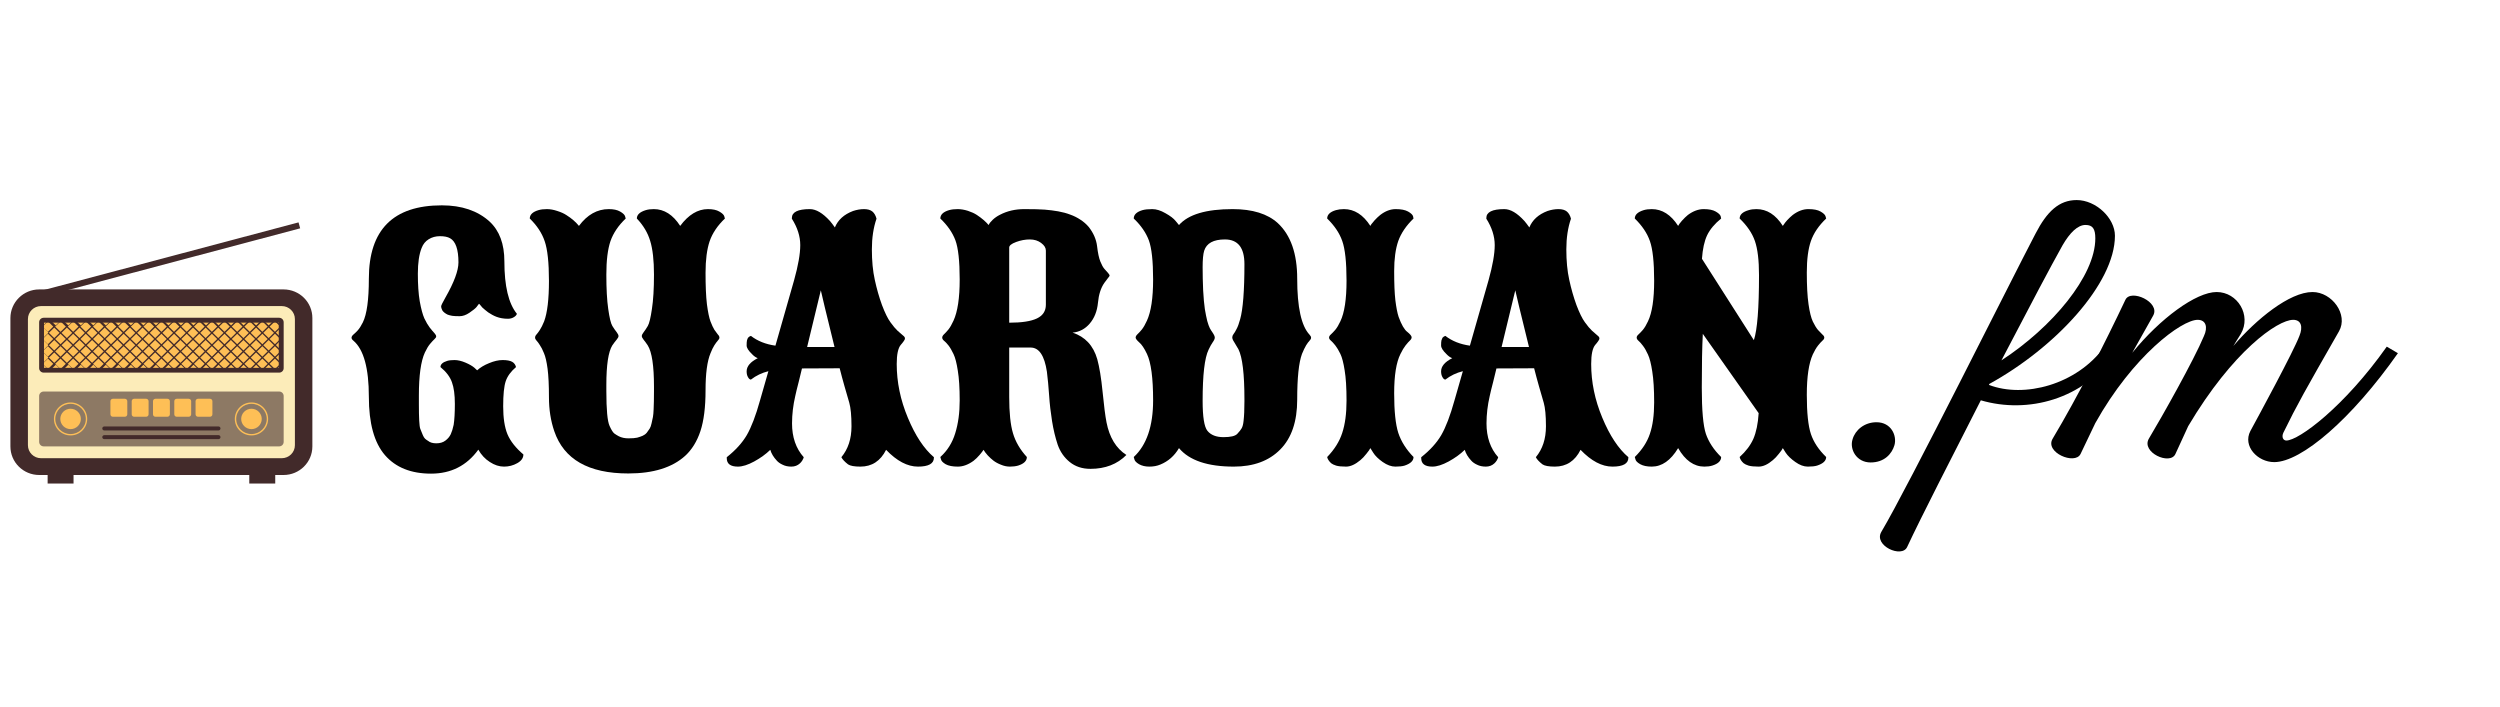 <svg xmlns="http://www.w3.org/2000/svg" xmlns:xlink="http://www.w3.org/1999/xlink" width="304" zoomAndPan="magnify" viewBox="0 0 228 64.5" height="86" preserveAspectRatio="xMidYMid meet" version="1.0"><defs><g/><clipPath id="f6ff470424"><path d="M 2 20.285 L 28 20.285 L 28 28 L 2 28 Z M 2 20.285 " clip-rule="nonzero"/></clipPath><clipPath id="e9fc4238ca"><path d="M 4 43 L 26 43 L 26 44.102 L 4 44.102 Z M 4 43 " clip-rule="nonzero"/></clipPath><clipPath id="b12314f2d3"><path d="M 0.949 26 L 28.488 26 L 28.488 44 L 0.949 44 Z M 0.949 26 " clip-rule="nonzero"/></clipPath></defs><g clip-path="url(#f6ff470424)"><path fill="#422a2a" d="M 2.738 26.785 L 27.227 20.281 L 27.375 20.824 L 2.887 27.328 Z M 2.738 26.785 " fill-opacity="1" fill-rule="nonzero"/></g><g clip-path="url(#e9fc4238ca)"><path fill="#422a2a" d="M 4.344 43.031 L 4.344 44.098 L 6.707 44.098 L 6.707 43.031 Z M 22.734 43.031 L 22.734 44.098 L 25.102 44.098 L 25.102 43.031 Z M 22.734 43.031 " fill-opacity="1" fill-rule="nonzero"/></g><g clip-path="url(#b12314f2d3)"><path fill="#422a2a" d="M 3.578 26.395 L 25.859 26.395 C 27.312 26.395 28.488 27.559 28.488 29 L 28.488 40.715 C 28.488 42.156 27.312 43.32 25.859 43.32 L 3.578 43.32 C 2.125 43.32 0.949 42.156 0.949 40.715 L 0.949 29.008 C 0.949 27.566 2.133 26.395 3.578 26.395 Z M 3.578 26.395 " fill-opacity="1" fill-rule="nonzero"/></g><path fill="#fcecb9" d="M 3.742 27.914 L 25.699 27.914 C 26.359 27.914 26.895 28.445 26.895 29.098 L 26.895 40.605 C 26.895 41.258 26.359 41.789 25.699 41.789 L 3.742 41.789 C 3.082 41.789 2.547 41.258 2.547 40.605 L 2.547 29.098 C 2.547 28.445 3.082 27.914 3.742 27.914 Z M 3.742 27.914 " fill-opacity="1" fill-rule="nonzero"/><path fill="#422a2a" d="M 3.988 28.98 L 25.457 28.98 C 25.688 28.98 25.871 29.164 25.871 29.391 L 25.871 33.574 C 25.871 33.801 25.688 33.984 25.457 33.984 L 3.988 33.984 C 3.754 33.984 3.57 33.801 3.57 33.574 L 3.57 29.391 C 3.57 29.164 3.754 28.98 3.988 28.98 Z M 3.988 28.98 " fill-opacity="1" fill-rule="nonzero"/><path fill="#febf56" d="M 4.012 29.426 L 4.012 33.547 L 25.422 33.547 L 25.422 29.426 Z M 4.012 29.426 " fill-opacity="1" fill-rule="nonzero"/><path fill="#8d7964" d="M 3.988 35.707 L 25.457 35.707 C 25.688 35.707 25.871 35.887 25.871 36.117 L 25.871 40.297 C 25.871 40.527 25.688 40.711 25.457 40.711 L 3.988 40.711 C 3.754 40.711 3.57 40.527 3.57 40.297 L 3.57 36.117 C 3.57 35.887 3.754 35.707 3.988 35.707 Z M 3.988 35.707 " fill-opacity="1" fill-rule="nonzero"/><path fill="#febf56" d="M 6.438 39.711 C 5.598 39.711 4.918 39.039 4.918 38.207 C 4.918 37.375 5.598 36.703 6.438 36.703 C 7.273 36.703 7.953 37.375 7.953 38.207 C 7.953 39.039 7.27 39.711 6.438 39.711 Z M 6.438 36.828 C 5.672 36.828 5.043 37.449 5.043 38.207 C 5.043 38.965 5.672 39.586 6.438 39.586 C 7.203 39.586 7.828 38.965 7.828 38.207 C 7.828 37.449 7.203 36.828 6.438 36.828 Z M 6.438 36.828 " fill-opacity="1" fill-rule="nonzero"/><path fill="#febf56" d="M 6.438 37.277 C 6.949 37.277 7.375 37.695 7.375 38.207 C 7.375 38.719 6.949 39.137 6.438 39.137 C 5.922 39.137 5.5 38.719 5.5 38.207 C 5.5 37.695 5.914 37.277 6.438 37.277 Z M 6.438 37.277 " fill-opacity="1" fill-rule="nonzero"/><path fill="#febf56" d="M 22.934 39.711 C 22.094 39.711 21.414 39.039 21.414 38.207 C 21.414 37.375 22.094 36.703 22.934 36.703 C 23.773 36.703 24.453 37.375 24.453 38.207 C 24.453 39.039 23.773 39.711 22.934 39.711 Z M 22.934 36.828 C 22.168 36.828 21.543 37.449 21.543 38.207 C 21.543 38.965 22.168 39.586 22.934 39.586 C 23.699 39.586 24.328 38.965 24.328 38.207 C 24.328 37.449 23.707 36.828 22.934 36.828 Z M 22.934 36.828 " fill-opacity="1" fill-rule="nonzero"/><path fill="#febf56" d="M 22.934 37.277 C 23.449 37.277 23.871 37.695 23.871 38.207 C 23.871 38.719 23.449 39.137 22.934 39.137 C 22.418 39.137 21.996 38.719 21.996 38.207 C 21.996 37.695 22.418 37.277 22.934 37.277 Z M 22.934 37.277 " fill-opacity="1" fill-rule="nonzero"/><path fill="#febf56" d="M 10.297 36.367 L 11.383 36.367 C 11.512 36.367 11.609 36.465 11.609 36.59 L 11.609 37.785 C 11.609 37.91 11.512 38.008 11.383 38.008 L 10.297 38.008 C 10.168 38.008 10.07 37.91 10.07 37.785 L 10.07 36.59 C 10.07 36.465 10.168 36.367 10.297 36.367 Z M 10.297 36.367 " fill-opacity="1" fill-rule="nonzero"/><path fill="#febf56" d="M 12.234 36.367 L 13.324 36.367 C 13.449 36.367 13.551 36.465 13.551 36.59 L 13.551 37.785 C 13.551 37.91 13.449 38.008 13.324 38.008 L 12.234 38.008 C 12.109 38.008 12.012 37.91 12.012 37.785 L 12.012 36.59 C 12.012 36.465 12.109 36.367 12.234 36.367 Z M 12.234 36.367 " fill-opacity="1" fill-rule="nonzero"/><path fill="#febf56" d="M 14.176 36.367 L 15.266 36.367 C 15.391 36.367 15.492 36.465 15.492 36.59 L 15.492 37.785 C 15.492 37.91 15.391 38.008 15.266 38.008 L 14.176 38.008 C 14.051 38.008 13.953 37.91 13.953 37.785 L 13.953 36.59 C 13.953 36.465 14.051 36.367 14.176 36.367 Z M 14.176 36.367 " fill-opacity="1" fill-rule="nonzero"/><path fill="#febf56" d="M 16.117 36.367 L 17.207 36.367 C 17.332 36.367 17.434 36.465 17.434 36.59 L 17.434 37.785 C 17.434 37.91 17.332 38.008 17.207 38.008 L 16.117 38.008 C 15.992 38.008 15.895 37.91 15.895 37.785 L 15.895 36.59 C 15.895 36.465 15.992 36.367 16.117 36.367 Z M 16.117 36.367 " fill-opacity="1" fill-rule="nonzero"/><path fill="#febf56" d="M 18.059 36.367 L 19.148 36.367 C 19.273 36.367 19.371 36.465 19.371 36.59 L 19.371 37.785 C 19.371 37.91 19.273 38.008 19.148 38.008 L 18.059 38.008 C 17.934 38.008 17.836 37.91 17.836 37.785 L 17.836 36.59 C 17.836 36.465 17.934 36.367 18.059 36.367 Z M 18.059 36.367 " fill-opacity="1" fill-rule="nonzero"/><path fill="#422a2a" d="M 9.512 38.891 L 19.922 38.891 C 20.031 38.891 20.109 38.977 20.109 39.074 C 20.109 39.18 20.023 39.258 19.922 39.258 L 9.512 39.258 C 9.406 39.258 9.328 39.172 9.328 39.074 C 9.328 38.977 9.414 38.891 9.512 38.891 Z M 9.512 38.891 " fill-opacity="1" fill-rule="nonzero"/><path fill="#422a2a" d="M 9.512 39.684 L 19.922 39.684 C 20.031 39.684 20.109 39.77 20.109 39.867 C 20.109 39.973 20.023 40.051 19.922 40.051 L 9.512 40.051 C 9.406 40.051 9.328 39.965 9.328 39.867 C 9.328 39.77 9.414 39.684 9.512 39.684 Z M 9.512 39.684 " fill-opacity="1" fill-rule="nonzero"/><path fill="#422a2a" d="M 25.074 33.809 C 25.059 33.809 25.039 33.801 25.027 33.789 L 24.5 33.266 L 23.973 33.789 C 23.945 33.816 23.906 33.816 23.887 33.789 L 23.355 33.266 L 22.828 33.789 C 22.801 33.816 22.762 33.816 22.742 33.789 L 22.215 33.266 L 21.688 33.789 C 21.66 33.816 21.621 33.816 21.602 33.789 L 21.074 33.266 L 20.543 33.789 C 20.52 33.816 20.477 33.816 20.457 33.789 L 19.93 33.266 L 19.402 33.789 C 19.375 33.816 19.336 33.816 19.316 33.789 L 18.789 33.266 L 18.262 33.789 C 18.234 33.816 18.195 33.816 18.176 33.789 L 17.645 33.266 L 17.117 33.789 C 17.09 33.816 17.051 33.816 17.031 33.789 L 16.504 33.266 L 15.977 33.789 C 15.949 33.816 15.91 33.816 15.891 33.789 L 15.363 33.266 L 14.832 33.789 C 14.809 33.816 14.77 33.816 14.746 33.789 L 14.219 33.266 L 13.691 33.789 C 13.664 33.816 13.625 33.816 13.605 33.789 L 13.078 33.266 L 12.551 33.789 C 12.523 33.816 12.484 33.816 12.465 33.789 L 11.934 33.266 L 11.406 33.789 C 11.383 33.816 11.34 33.816 11.32 33.789 L 10.793 33.266 L 10.266 33.789 C 10.238 33.816 10.199 33.816 10.18 33.789 L 9.652 33.266 L 9.125 33.789 C 9.098 33.816 9.059 33.816 9.039 33.789 L 8.508 33.266 L 7.98 33.789 C 7.953 33.816 7.914 33.816 7.895 33.789 L 7.367 33.266 L 6.84 33.789 C 6.812 33.816 6.773 33.816 6.754 33.789 L 6.227 33.266 L 5.695 33.789 C 5.672 33.816 5.629 33.816 5.609 33.789 L 5.082 33.266 L 4.555 33.789 C 4.527 33.816 4.488 33.816 4.469 33.789 L 3.895 33.227 C 3.883 33.211 3.875 33.199 3.875 33.18 C 3.875 33.16 3.883 33.148 3.895 33.133 L 4.422 32.609 L 3.895 32.086 C 3.883 32.074 3.875 32.062 3.875 32.043 C 3.875 32.023 3.883 32.008 3.895 31.996 L 4.422 31.473 L 3.895 30.949 C 3.883 30.938 3.875 30.922 3.875 30.902 C 3.875 30.883 3.883 30.871 3.895 30.859 L 4.422 30.336 L 3.895 29.812 C 3.883 29.797 3.875 29.785 3.875 29.766 C 3.875 29.746 3.883 29.73 3.895 29.719 L 4.469 29.156 C 4.496 29.129 4.535 29.129 4.555 29.156 L 5.082 29.68 L 5.609 29.156 C 5.637 29.129 5.676 29.129 5.695 29.156 L 6.227 29.68 L 6.754 29.156 C 6.781 29.129 6.82 29.129 6.84 29.156 L 7.367 29.68 L 7.895 29.156 C 7.922 29.129 7.961 29.129 7.98 29.156 L 8.508 29.68 L 9.039 29.156 C 9.062 29.129 9.102 29.129 9.125 29.156 L 9.652 29.68 L 10.18 29.156 C 10.207 29.129 10.246 29.129 10.266 29.156 L 10.793 29.68 L 11.32 29.156 C 11.348 29.129 11.387 29.129 11.406 29.156 L 11.934 29.68 L 12.465 29.156 C 12.488 29.129 12.531 29.129 12.551 29.156 L 13.078 29.68 L 13.605 29.156 C 13.633 29.129 13.672 29.129 13.691 29.156 L 14.219 29.68 L 14.746 29.156 C 14.773 29.129 14.812 29.129 14.832 29.156 L 15.363 29.68 L 15.891 29.156 C 15.918 29.129 15.957 29.129 15.977 29.156 L 16.504 29.68 L 17.031 29.156 C 17.059 29.129 17.098 29.129 17.117 29.156 L 17.645 29.68 L 18.176 29.156 C 18.199 29.129 18.242 29.129 18.262 29.156 L 18.789 29.68 L 19.316 29.156 C 19.344 29.129 19.383 29.129 19.402 29.156 L 19.93 29.68 L 20.457 29.156 C 20.484 29.129 20.523 29.129 20.543 29.156 L 21.074 29.68 L 21.602 29.156 C 21.629 29.129 21.668 29.129 21.688 29.156 L 22.215 29.68 L 22.742 29.156 C 22.77 29.129 22.809 29.129 22.828 29.156 L 23.355 29.68 L 23.887 29.156 C 23.91 29.129 23.949 29.129 23.973 29.156 L 24.5 29.68 L 25.027 29.156 C 25.055 29.129 25.094 29.129 25.113 29.156 L 25.688 29.719 C 25.699 29.73 25.707 29.746 25.707 29.766 C 25.707 29.785 25.699 29.797 25.688 29.812 L 25.16 30.336 L 25.688 30.859 C 25.699 30.871 25.707 30.883 25.707 30.902 C 25.707 30.922 25.699 30.938 25.688 30.949 L 25.16 31.473 L 25.688 31.996 C 25.699 32.008 25.707 32.023 25.707 32.043 C 25.707 32.062 25.699 32.074 25.688 32.086 L 25.16 32.609 L 25.688 33.133 C 25.699 33.148 25.707 33.16 25.707 33.18 C 25.707 33.199 25.699 33.211 25.688 33.227 L 25.113 33.789 C 25.105 33.801 25.086 33.809 25.074 33.809 Z M 24.586 33.18 L 25.074 33.656 L 25.562 33.18 L 25.074 32.703 Z M 23.438 33.18 L 23.926 33.656 L 24.414 33.18 L 23.926 32.703 Z M 13.086 33.18 L 13.574 33.656 L 14.062 33.18 L 13.574 32.703 Z M 9.633 33.18 L 10.121 33.656 L 10.609 33.18 L 10.121 32.703 Z M 5.031 33.18 L 5.52 33.656 L 6.008 33.18 L 5.52 32.703 Z M 22.289 33.18 L 22.777 33.656 L 23.266 33.18 L 22.777 32.703 Z M 21.137 33.18 L 21.629 33.656 L 22.117 33.18 L 21.629 32.703 Z M 18.836 33.18 L 19.324 33.656 L 19.812 33.18 L 19.324 32.703 Z M 17.688 33.18 L 18.176 33.656 L 18.664 33.18 L 18.176 32.703 Z M 16.535 33.18 L 17.027 33.656 L 17.516 33.18 L 17.027 32.703 Z M 11.934 33.18 L 12.426 33.656 L 12.914 33.18 L 12.426 32.703 Z M 10.785 33.18 L 11.273 33.656 L 11.766 33.18 L 11.273 32.703 Z M 7.336 33.18 L 7.824 33.656 L 8.312 33.18 L 7.824 32.703 Z M 6.184 33.18 L 6.672 33.656 L 7.164 33.18 L 6.672 32.703 Z M 19.984 33.18 L 20.473 33.656 L 20.961 33.18 L 20.473 32.703 Z M 14.234 33.18 L 14.723 33.656 L 15.211 33.18 L 14.723 32.703 Z M 8.484 33.18 L 8.973 33.656 L 9.461 33.18 L 8.973 32.703 Z M 15.387 33.18 L 15.875 33.656 L 16.367 33.18 L 15.875 32.703 Z M 3.883 33.18 L 4.371 33.656 L 4.859 33.18 L 4.371 32.703 Z M 21.715 32.617 L 22.203 33.094 L 22.691 32.617 L 22.203 32.141 Z M 17.113 32.617 L 17.602 33.094 L 18.09 32.617 L 17.602 32.141 Z M 13.66 32.617 L 14.148 33.094 L 14.637 32.617 L 14.148 32.141 Z M 9.059 32.617 L 9.547 33.094 L 10.035 32.617 L 9.547 32.141 Z M 12.512 32.617 L 13 33.094 L 13.488 32.617 L 13 32.141 Z M 18.262 32.617 L 18.75 33.094 L 19.238 32.617 L 18.75 32.141 Z M 15.961 32.617 L 16.453 33.094 L 16.941 32.617 L 16.453 32.141 Z M 24.012 32.617 L 24.5 33.094 L 24.988 32.617 L 24.5 32.141 Z M 19.41 32.617 L 19.898 33.094 L 20.387 32.617 L 19.898 32.141 Z M 14.809 32.617 L 15.297 33.094 L 15.785 32.617 L 15.297 32.141 Z M 4.457 32.617 L 4.945 33.094 L 5.434 32.617 L 4.945 32.141 Z M 22.863 32.617 L 23.352 33.094 L 23.84 32.617 L 23.352 32.141 Z M 11.359 32.617 L 11.852 33.094 L 12.34 32.617 L 11.852 32.141 Z M 6.758 32.617 L 7.25 33.094 L 7.738 32.617 L 7.25 32.141 Z M 5.609 32.617 L 6.098 33.094 L 6.59 32.617 L 6.098 32.141 Z M 7.91 32.617 L 8.398 33.094 L 8.887 32.617 L 8.398 32.141 Z M 20.562 32.617 L 21.055 33.094 L 21.543 32.617 L 21.055 32.141 Z M 10.207 32.617 L 10.695 33.094 L 11.184 32.617 L 10.695 32.141 Z M 18.836 32.047 L 19.324 32.527 L 19.812 32.047 L 19.324 31.57 Z M 17.688 32.047 L 18.176 32.527 L 18.664 32.047 L 18.176 31.57 Z M 15.383 32.047 L 15.871 32.527 L 16.359 32.047 L 15.871 31.57 Z M 7.336 32.047 L 7.824 32.527 L 8.312 32.047 L 7.824 31.57 Z M 5.031 32.047 L 5.52 32.527 L 6.008 32.047 L 5.52 31.57 Z M 3.883 32.047 L 4.371 32.527 L 4.859 32.047 L 4.371 31.57 Z M 22.289 32.047 L 22.777 32.527 L 23.266 32.047 L 22.777 31.57 Z M 21.137 32.047 L 21.629 32.527 L 22.117 32.047 L 21.629 31.57 Z M 16.535 32.047 L 17.027 32.527 L 17.516 32.047 L 17.027 31.57 Z M 13.086 32.047 L 13.574 32.527 L 14.062 32.047 L 13.574 31.57 Z M 10.785 32.047 L 11.273 32.527 L 11.766 32.047 L 11.273 31.57 Z M 9.633 32.047 L 10.121 32.527 L 10.609 32.047 L 10.121 31.57 Z M 6.184 32.047 L 6.672 32.527 L 7.164 32.047 L 6.672 31.57 Z M 24.586 32.047 L 25.074 32.527 L 25.562 32.047 L 25.074 31.57 Z M 19.984 32.047 L 20.473 32.527 L 20.961 32.047 L 20.473 31.57 Z M 14.234 32.047 L 14.723 32.527 L 15.211 32.047 L 14.723 31.57 Z M 8.484 32.047 L 8.973 32.527 L 9.461 32.047 L 8.973 31.57 Z M 11.934 32.047 L 12.426 32.527 L 12.914 32.047 L 12.426 31.57 Z M 23.438 32.047 L 23.926 32.527 L 24.414 32.047 L 23.926 31.57 Z M 22.863 31.484 L 23.352 31.965 L 23.84 31.484 L 23.352 31.008 Z M 18.262 31.484 L 18.75 31.965 L 19.238 31.484 L 18.75 31.008 Z M 15.961 31.484 L 16.453 31.965 L 16.941 31.484 L 16.453 31.008 Z M 6.758 31.484 L 7.25 31.965 L 7.738 31.484 L 7.25 31.008 Z M 4.457 31.484 L 4.945 31.965 L 5.434 31.484 L 4.945 31.008 Z M 24.012 31.484 L 24.5 31.965 L 24.988 31.484 L 24.5 31.008 Z M 20.562 31.484 L 21.055 31.965 L 21.543 31.484 L 21.055 31.008 Z M 19.41 31.484 L 19.898 31.965 L 20.387 31.484 L 19.898 31.008 Z M 13.66 31.484 L 14.148 31.965 L 14.637 31.484 L 14.148 31.008 Z M 12.512 31.484 L 13 31.965 L 13.488 31.484 L 13 31.008 Z M 10.207 31.484 L 10.695 31.965 L 11.184 31.484 L 10.695 31.008 Z M 9.059 31.484 L 9.547 31.965 L 10.035 31.484 L 9.547 31.008 Z M 21.715 31.484 L 22.203 31.965 L 22.691 31.484 L 22.203 31.008 Z M 11.359 31.484 L 11.852 31.965 L 12.34 31.484 L 11.852 31.008 Z M 14.809 31.484 L 15.297 31.965 L 15.785 31.484 L 15.297 31.008 Z M 7.91 31.484 L 8.398 31.965 L 8.887 31.484 L 8.398 31.008 Z M 17.113 31.484 L 17.602 31.965 L 18.09 31.484 L 17.602 31.008 Z M 5.609 31.484 L 6.098 31.965 L 6.59 31.484 L 6.098 31.008 Z M 23.438 30.918 L 23.926 31.395 L 24.414 30.918 L 23.926 30.438 Z M 15.383 30.918 L 15.871 31.395 L 16.359 30.918 L 15.871 30.438 Z M 5.031 30.918 L 5.52 31.395 L 6.008 30.918 L 5.52 30.438 Z M 3.883 30.918 L 4.371 31.395 L 4.859 30.918 L 4.371 30.438 Z M 22.289 30.918 L 22.777 31.395 L 23.266 30.918 L 22.777 30.438 Z M 21.137 30.918 L 21.629 31.395 L 22.117 30.918 L 21.629 30.438 Z M 18.836 30.918 L 19.324 31.395 L 19.812 30.918 L 19.324 30.438 Z M 17.688 30.918 L 18.176 31.395 L 18.664 30.918 L 18.176 30.438 Z M 16.535 30.918 L 17.027 31.395 L 17.516 30.918 L 17.027 30.438 Z M 11.934 30.918 L 12.426 31.395 L 12.914 30.918 L 12.426 30.438 Z M 10.785 30.918 L 11.273 31.395 L 11.766 30.918 L 11.273 30.438 Z M 9.633 30.918 L 10.121 31.395 L 10.609 30.918 L 10.121 30.438 Z M 7.336 30.918 L 7.824 31.395 L 8.312 30.918 L 7.824 30.438 Z M 6.184 30.918 L 6.672 31.395 L 7.164 30.918 L 6.672 30.438 Z M 19.984 30.918 L 20.473 31.395 L 20.961 30.918 L 20.473 30.438 Z M 14.234 30.918 L 14.723 31.395 L 15.211 30.918 L 14.723 30.438 Z M 8.484 30.918 L 8.973 31.395 L 9.461 30.918 L 8.973 30.438 Z M 24.586 30.918 L 25.074 31.395 L 25.562 30.918 L 25.074 30.438 Z M 13.086 30.918 L 13.574 31.395 L 14.062 30.918 L 13.574 30.438 Z M 24.012 30.355 L 24.5 30.832 L 24.988 30.355 L 24.5 29.875 Z M 22.863 30.355 L 23.352 30.832 L 23.84 30.355 L 23.352 29.875 Z M 15.961 30.355 L 16.453 30.832 L 16.941 30.355 L 16.453 29.875 Z M 12.512 30.355 L 13 30.832 L 13.488 30.355 L 13 29.875 Z M 5.609 30.355 L 6.098 30.832 L 6.59 30.355 L 6.098 29.875 Z M 4.457 30.355 L 4.945 30.832 L 5.434 30.355 L 4.945 29.875 Z M 20.562 30.355 L 21.055 30.832 L 21.543 30.355 L 21.055 29.875 Z M 19.41 30.355 L 19.898 30.832 L 20.387 30.355 L 19.898 29.875 Z M 13.66 30.355 L 14.148 30.832 L 14.637 30.355 L 14.148 29.875 Z M 10.207 30.355 L 10.695 30.832 L 11.184 30.355 L 10.695 29.875 Z M 9.059 30.355 L 9.547 30.832 L 10.035 30.355 L 9.547 29.875 Z M 21.715 30.355 L 22.203 30.832 L 22.691 30.355 L 22.203 29.875 Z M 17.113 30.355 L 17.602 30.832 L 18.09 30.355 L 17.602 29.875 Z M 11.359 30.355 L 11.852 30.832 L 12.34 30.355 L 11.852 29.875 Z M 6.758 30.355 L 7.25 30.832 L 7.738 30.355 L 7.25 29.875 Z M 14.809 30.355 L 15.297 30.832 L 15.785 30.355 L 15.297 29.875 Z M 18.262 30.355 L 18.75 30.832 L 19.238 30.355 L 18.75 29.875 Z M 7.91 30.355 L 8.398 30.832 L 8.887 30.355 L 8.398 29.875 Z M 24.586 29.785 L 25.074 30.262 L 25.562 29.785 L 25.074 29.309 Z M 23.438 29.785 L 23.926 30.262 L 24.414 29.785 L 23.926 29.309 Z M 15.383 29.785 L 15.871 30.262 L 16.359 29.785 L 15.871 29.309 Z M 13.086 29.785 L 13.574 30.262 L 14.062 29.785 L 13.574 29.309 Z M 5.031 29.785 L 5.52 30.262 L 6.008 29.785 L 5.52 29.309 Z M 22.289 29.785 L 22.777 30.262 L 23.266 29.785 L 22.777 29.309 Z M 21.137 29.785 L 21.629 30.262 L 22.117 29.785 L 21.629 29.309 Z M 18.836 29.785 L 19.324 30.262 L 19.812 29.785 L 19.324 29.309 Z M 17.688 29.785 L 18.176 30.262 L 18.664 29.785 L 18.176 29.309 Z M 16.535 29.785 L 17.027 30.262 L 17.516 29.785 L 17.027 29.309 Z M 11.934 29.785 L 12.426 30.262 L 12.914 29.785 L 12.426 29.309 Z M 10.785 29.785 L 11.273 30.262 L 11.766 29.785 L 11.273 29.309 Z M 9.633 29.785 L 10.121 30.262 L 10.609 29.785 L 10.121 29.309 Z M 7.336 29.785 L 7.824 30.262 L 8.312 29.785 L 7.824 29.309 Z M 6.184 29.785 L 6.672 30.262 L 7.164 29.785 L 6.672 29.309 Z M 19.984 29.785 L 20.473 30.262 L 20.961 29.785 L 20.473 29.309 Z M 8.484 29.785 L 8.973 30.262 L 9.461 29.785 L 8.973 29.309 Z M 3.883 29.785 L 4.371 30.262 L 4.859 29.785 L 4.371 29.309 Z M 14.234 29.785 L 14.723 30.262 L 15.211 29.785 L 14.723 29.309 Z M 14.234 29.785 " fill-opacity="1" fill-rule="nonzero"/><g fill="#000000" fill-opacity="1"><g transform="translate(31.499, 41.821)"><g><path d="M 2.141 -16.406 C 2.141 -20.863 4.359 -23.094 8.797 -23.094 C 10.609 -23.094 12.055 -22.602 13.141 -21.625 C 14.047 -20.789 14.5 -19.578 14.5 -17.984 C 14.5 -15.734 14.879 -14.141 15.641 -13.203 C 15.609 -13.086 15.516 -12.984 15.359 -12.891 C 15.203 -12.797 15.023 -12.75 14.828 -12.75 C 14.629 -12.75 14.441 -12.766 14.266 -12.797 C 14.098 -12.828 13.941 -12.867 13.797 -12.922 C 13.66 -12.973 13.523 -13.035 13.391 -13.109 C 13.266 -13.18 13.145 -13.254 13.031 -13.328 C 12.926 -13.41 12.828 -13.488 12.734 -13.562 C 12.641 -13.645 12.555 -13.719 12.484 -13.781 C 12.422 -13.852 12.367 -13.914 12.328 -13.969 C 12.285 -14.031 12.25 -14.07 12.219 -14.094 C 12.195 -14.125 12.172 -14.113 12.141 -14.062 C 12.117 -14.02 12.055 -13.938 11.953 -13.812 C 11.848 -13.688 11.633 -13.516 11.312 -13.297 C 11 -13.086 10.703 -12.984 10.422 -12.984 C 10.148 -12.984 9.926 -12.992 9.75 -13.016 C 9.582 -13.047 9.441 -13.082 9.328 -13.125 C 9.223 -13.176 9.129 -13.234 9.047 -13.297 C 8.961 -13.367 8.898 -13.43 8.859 -13.484 C 8.828 -13.535 8.801 -13.594 8.781 -13.656 C 8.75 -13.738 8.734 -13.816 8.734 -13.891 C 8.734 -13.961 8.863 -14.227 9.125 -14.688 C 9.914 -16.07 10.312 -17.141 10.312 -17.891 C 10.312 -19.078 10.055 -19.812 9.547 -20.094 C 9.328 -20.219 9.02 -20.281 8.625 -20.281 C 8.238 -20.281 7.895 -20.188 7.594 -20 C 7.301 -19.82 7.086 -19.555 6.953 -19.203 C 6.723 -18.629 6.609 -17.848 6.609 -16.859 C 6.609 -15.879 6.664 -15.039 6.781 -14.344 C 6.906 -13.656 7.047 -13.133 7.203 -12.781 C 7.367 -12.438 7.531 -12.16 7.688 -11.953 C 7.852 -11.742 7.992 -11.578 8.109 -11.453 C 8.223 -11.328 8.281 -11.223 8.281 -11.141 C 8.281 -11.066 8.227 -10.984 8.125 -10.891 C 8.02 -10.797 7.883 -10.648 7.719 -10.453 C 7.562 -10.266 7.406 -10.004 7.25 -9.672 C 6.883 -8.879 6.703 -7.57 6.703 -5.75 L 6.703 -4.953 C 6.703 -3.703 6.742 -2.957 6.828 -2.719 C 6.922 -2.477 7 -2.285 7.062 -2.141 C 7.125 -1.992 7.191 -1.883 7.266 -1.812 C 7.348 -1.738 7.441 -1.672 7.547 -1.609 C 7.723 -1.461 7.973 -1.391 8.297 -1.391 C 8.629 -1.391 8.906 -1.473 9.125 -1.641 C 9.344 -1.805 9.504 -2 9.609 -2.219 C 9.711 -2.438 9.801 -2.723 9.875 -3.078 C 9.945 -3.523 9.984 -4.16 9.984 -4.984 C 9.984 -5.816 9.895 -6.473 9.719 -6.953 C 9.551 -7.441 9.203 -7.906 8.672 -8.344 C 8.672 -8.594 8.875 -8.781 9.281 -8.906 C 9.438 -8.957 9.66 -8.984 9.953 -8.984 C 10.254 -8.984 10.586 -8.906 10.953 -8.75 C 11.316 -8.594 11.586 -8.438 11.766 -8.281 L 12.016 -8.047 C 12.297 -8.305 12.66 -8.523 13.109 -8.703 C 13.555 -8.891 13.969 -8.984 14.344 -8.984 C 14.727 -8.984 15.016 -8.93 15.203 -8.828 C 15.391 -8.723 15.508 -8.562 15.562 -8.344 C 15.094 -7.945 14.781 -7.52 14.625 -7.062 C 14.469 -6.602 14.391 -5.836 14.391 -4.766 C 14.391 -3.703 14.52 -2.852 14.781 -2.219 C 15.051 -1.582 15.535 -0.969 16.234 -0.375 C 16.234 -0.051 16.047 0.211 15.672 0.422 C 15.305 0.629 14.906 0.734 14.469 0.734 C 14.031 0.734 13.598 0.594 13.172 0.312 C 12.742 0.039 12.395 -0.332 12.125 -0.812 C 11.07 0.645 9.633 1.375 7.812 1.375 C 5.988 1.375 4.586 0.812 3.609 -0.312 C 2.629 -1.445 2.141 -3.219 2.141 -5.625 C 2.141 -8.238 1.672 -9.945 0.734 -10.75 C 0.617 -10.844 0.562 -10.93 0.562 -11.016 C 0.562 -11.109 0.613 -11.203 0.719 -11.297 C 0.832 -11.391 0.969 -11.52 1.125 -11.688 C 1.281 -11.863 1.438 -12.109 1.594 -12.422 C 1.957 -13.16 2.141 -14.488 2.141 -16.406 Z M 2.141 -16.406 "/></g></g></g><g fill="#000000" fill-opacity="1"><g transform="translate(47.799, 41.821)"><g><path d="M 14.234 -21.219 C 14.992 -22.238 15.836 -22.75 16.766 -22.75 C 17.203 -22.75 17.547 -22.676 17.797 -22.531 C 18.055 -22.383 18.207 -22.242 18.25 -22.109 L 18.312 -21.891 C 17.645 -21.254 17.18 -20.566 16.922 -19.828 C 16.672 -19.086 16.547 -18.125 16.547 -16.938 C 16.547 -15.758 16.586 -14.805 16.672 -14.078 C 16.766 -13.359 16.875 -12.832 17 -12.5 C 17.125 -12.176 17.242 -11.922 17.359 -11.734 C 17.484 -11.555 17.586 -11.414 17.672 -11.312 C 17.766 -11.219 17.812 -11.125 17.812 -11.031 C 17.812 -10.945 17.766 -10.859 17.672 -10.766 C 17.586 -10.672 17.484 -10.531 17.359 -10.344 C 17.242 -10.164 17.125 -9.922 17 -9.609 C 16.695 -8.879 16.547 -7.75 16.547 -6.219 C 16.547 -4.688 16.391 -3.445 16.078 -2.5 C 15.766 -1.562 15.301 -0.812 14.688 -0.25 C 13.508 0.82 11.781 1.359 9.5 1.359 C 5.875 1.359 3.625 0.07 2.75 -2.5 C 2.426 -3.445 2.266 -4.473 2.266 -5.578 C 2.266 -6.68 2.223 -7.551 2.141 -8.188 C 2.055 -8.832 1.945 -9.305 1.812 -9.609 C 1.688 -9.922 1.562 -10.164 1.438 -10.344 C 1.32 -10.531 1.219 -10.672 1.125 -10.766 C 1.039 -10.859 1 -10.945 1 -11.031 C 1 -11.125 1.039 -11.219 1.125 -11.312 C 1.219 -11.414 1.32 -11.555 1.438 -11.734 C 1.562 -11.922 1.691 -12.18 1.828 -12.516 C 2.117 -13.297 2.266 -14.523 2.266 -16.203 C 2.266 -17.879 2.133 -19.086 1.875 -19.828 C 1.625 -20.566 1.172 -21.254 0.516 -21.891 C 0.516 -22.242 0.781 -22.5 1.312 -22.656 C 1.52 -22.719 1.773 -22.75 2.078 -22.75 C 2.379 -22.75 2.695 -22.691 3.031 -22.578 C 3.363 -22.473 3.641 -22.348 3.859 -22.203 C 4.328 -21.91 4.707 -21.582 5 -21.219 C 5.758 -22.238 6.664 -22.75 7.719 -22.75 C 8.156 -22.75 8.5 -22.676 8.75 -22.531 C 9.008 -22.383 9.16 -22.242 9.203 -22.109 L 9.266 -21.891 C 8.598 -21.254 8.133 -20.566 7.875 -19.828 C 7.625 -19.086 7.5 -18.07 7.5 -16.781 C 7.5 -15.488 7.555 -14.441 7.672 -13.641 C 7.785 -12.836 7.91 -12.32 8.047 -12.094 C 8.191 -11.863 8.32 -11.676 8.438 -11.531 C 8.551 -11.383 8.609 -11.266 8.609 -11.172 C 8.609 -11.086 8.551 -10.977 8.438 -10.844 C 8.32 -10.707 8.191 -10.535 8.047 -10.328 C 7.68 -9.742 7.5 -8.535 7.5 -6.703 L 7.5 -6.156 C 7.5 -4.457 7.598 -3.395 7.797 -2.969 C 7.961 -2.602 8.109 -2.375 8.234 -2.281 C 8.367 -2.188 8.504 -2.102 8.641 -2.031 C 8.891 -1.906 9.18 -1.844 9.516 -1.844 C 9.859 -1.844 10.125 -1.863 10.312 -1.906 C 10.5 -1.957 10.664 -2.016 10.812 -2.078 C 10.957 -2.141 11.082 -2.234 11.188 -2.359 C 11.289 -2.492 11.379 -2.617 11.453 -2.734 C 11.523 -2.848 11.582 -3.008 11.625 -3.219 C 11.676 -3.438 11.719 -3.629 11.75 -3.797 C 11.781 -3.973 11.801 -4.207 11.812 -4.5 C 11.832 -4.926 11.844 -5.469 11.844 -6.125 L 11.844 -6.562 C 11.844 -8.457 11.656 -9.707 11.281 -10.312 C 11.145 -10.52 11.02 -10.691 10.906 -10.828 C 10.789 -10.973 10.734 -11.086 10.734 -11.172 C 10.734 -11.266 10.789 -11.383 10.906 -11.531 C 11.02 -11.676 11.145 -11.863 11.281 -12.094 C 11.414 -12.32 11.539 -12.836 11.656 -13.641 C 11.781 -14.441 11.844 -15.488 11.844 -16.781 C 11.844 -18.082 11.727 -19.102 11.5 -19.844 C 11.281 -20.582 10.875 -21.266 10.281 -21.891 C 10.281 -22.234 10.551 -22.488 11.094 -22.656 C 11.301 -22.719 11.547 -22.75 11.828 -22.75 C 12.773 -22.75 13.578 -22.238 14.234 -21.219 Z M 14.234 -21.219 "/></g></g></g><g fill="#000000" fill-opacity="1"><g transform="translate(66.531, 41.821)"><g><path d="M 14.281 -0.797 C 13.77 0.223 12.988 0.734 11.938 0.734 C 11.383 0.734 11.008 0.664 10.812 0.531 C 10.5 0.289 10.297 0.07 10.203 -0.125 C 10.816 -0.863 11.125 -1.801 11.125 -2.938 C 11.125 -3.914 11.055 -4.633 10.922 -5.094 C 10.797 -5.551 10.648 -6.055 10.484 -6.609 C 10.328 -7.16 10.18 -7.703 10.047 -8.234 L 9.953 -8.234 L 6.609 -8.219 C 6.555 -7.969 6.457 -7.562 6.312 -7 C 6.164 -6.438 6.062 -6.008 6 -5.719 C 5.801 -4.863 5.703 -4.023 5.703 -3.203 C 5.703 -1.953 6.055 -0.926 6.766 -0.125 C 6.766 -0.113 6.758 -0.086 6.75 -0.047 C 6.738 -0.004 6.703 0.066 6.641 0.172 C 6.578 0.273 6.504 0.363 6.422 0.438 C 6.211 0.633 5.953 0.734 5.641 0.734 C 5.336 0.734 5.07 0.676 4.844 0.562 C 4.613 0.457 4.438 0.332 4.312 0.188 C 4.02 -0.125 3.82 -0.453 3.719 -0.797 C 3.312 -0.398 2.82 -0.047 2.25 0.266 C 1.676 0.578 1.18 0.734 0.766 0.734 C 0.086 0.734 -0.25 0.477 -0.25 -0.031 L -0.25 -0.125 C 0.551 -0.758 1.16 -1.43 1.578 -2.141 C 1.992 -2.859 2.395 -3.91 2.781 -5.297 L 3.547 -7.969 C 2.953 -7.82 2.422 -7.566 1.953 -7.203 C 1.859 -7.203 1.77 -7.273 1.688 -7.422 C 1.602 -7.566 1.562 -7.742 1.562 -7.953 C 1.562 -8.41 1.898 -8.812 2.578 -9.156 C 2.398 -9.219 2.223 -9.344 2.047 -9.531 C 1.723 -9.844 1.562 -10.102 1.562 -10.312 C 1.562 -10.52 1.57 -10.676 1.594 -10.781 C 1.625 -10.883 1.656 -10.961 1.688 -11.016 C 1.77 -11.109 1.859 -11.164 1.953 -11.188 C 2.555 -10.719 3.301 -10.422 4.188 -10.297 L 5.891 -16.266 C 6.266 -17.609 6.453 -18.676 6.453 -19.469 C 6.453 -20.27 6.195 -21.07 5.688 -21.875 L 5.688 -21.938 C 5.688 -22.477 6.234 -22.75 7.328 -22.75 C 7.891 -22.75 8.5 -22.391 9.156 -21.672 C 9.301 -21.504 9.453 -21.305 9.609 -21.078 C 9.891 -21.766 10.441 -22.266 11.266 -22.578 C 11.609 -22.691 11.941 -22.75 12.266 -22.75 C 12.598 -22.75 12.852 -22.676 13.031 -22.531 C 13.207 -22.383 13.332 -22.164 13.406 -21.875 C 13.125 -21.062 12.984 -20.129 12.984 -19.078 C 12.984 -18.035 13.07 -17.109 13.25 -16.297 C 13.426 -15.484 13.645 -14.719 13.906 -14 C 14.176 -13.289 14.43 -12.77 14.672 -12.438 C 14.91 -12.102 15.129 -11.844 15.328 -11.656 C 15.535 -11.469 15.695 -11.328 15.812 -11.234 C 15.938 -11.141 16 -11.051 16 -10.969 C 16 -10.883 15.957 -10.789 15.875 -10.688 C 15.801 -10.582 15.719 -10.477 15.625 -10.375 C 15.375 -10.082 15.25 -9.5 15.25 -8.625 C 15.25 -6.977 15.586 -5.344 16.266 -3.719 C 16.941 -2.094 17.734 -0.895 18.641 -0.125 L 18.641 -0.078 C 18.641 0.461 18.156 0.734 17.188 0.734 C 16.227 0.734 15.258 0.223 14.281 -0.797 Z M 9.578 -10.172 C 8.797 -13.348 8.379 -15.07 8.328 -15.344 C 7.922 -13.695 7.504 -11.973 7.078 -10.172 C 7.578 -10.172 8.113 -10.172 8.688 -10.172 Z M 9.578 -10.172 "/></g></g></g><g fill="#000000" fill-opacity="1"><g transform="translate(84.899, 41.821)"><g><path d="M 4.797 -0.797 C 4.742 -0.703 4.625 -0.547 4.438 -0.328 C 4.25 -0.109 4.066 0.066 3.891 0.203 C 3.41 0.555 2.93 0.734 2.453 0.734 C 1.973 0.734 1.602 0.66 1.344 0.516 C 1.094 0.367 0.953 0.223 0.922 0.078 L 0.859 -0.141 C 1.504 -0.723 1.957 -1.445 2.219 -2.312 C 2.488 -3.176 2.625 -4.172 2.625 -5.297 C 2.625 -6.43 2.566 -7.336 2.453 -8.016 C 2.348 -8.703 2.219 -9.207 2.062 -9.531 C 1.906 -9.863 1.75 -10.129 1.594 -10.328 C 1.438 -10.523 1.301 -10.664 1.188 -10.75 C 1.082 -10.844 1.031 -10.938 1.031 -11.031 C 1.031 -11.125 1.082 -11.223 1.188 -11.328 C 1.301 -11.43 1.438 -11.578 1.594 -11.766 C 1.75 -11.961 1.906 -12.234 2.062 -12.578 C 2.438 -13.398 2.625 -14.648 2.625 -16.328 C 2.625 -18.016 2.492 -19.207 2.234 -19.906 C 1.973 -20.602 1.516 -21.266 0.859 -21.891 C 0.859 -22.242 1.125 -22.5 1.656 -22.656 C 1.875 -22.719 2.133 -22.75 2.438 -22.75 C 2.738 -22.75 3.051 -22.695 3.375 -22.594 C 3.695 -22.488 3.969 -22.363 4.188 -22.219 C 4.633 -21.926 4.992 -21.617 5.266 -21.297 C 5.316 -21.43 5.438 -21.586 5.625 -21.766 C 5.82 -21.953 6.047 -22.109 6.297 -22.234 C 6.953 -22.578 7.691 -22.75 8.516 -22.75 C 9.348 -22.75 9.969 -22.734 10.375 -22.703 C 10.789 -22.672 11.203 -22.617 11.609 -22.547 C 12.016 -22.473 12.379 -22.375 12.703 -22.25 C 13.035 -22.133 13.348 -21.977 13.641 -21.781 C 13.93 -21.594 14.18 -21.375 14.391 -21.125 C 14.828 -20.57 15.082 -19.984 15.156 -19.359 C 15.227 -18.742 15.328 -18.281 15.453 -17.969 C 15.578 -17.664 15.695 -17.445 15.812 -17.312 C 16.133 -16.969 16.297 -16.766 16.297 -16.703 C 16.297 -16.648 16.242 -16.566 16.141 -16.453 C 16.047 -16.336 15.938 -16.191 15.812 -16.016 C 15.5 -15.566 15.305 -14.961 15.234 -14.203 C 15.16 -13.441 14.91 -12.812 14.484 -12.312 C 14.066 -11.82 13.547 -11.547 12.922 -11.484 C 14.066 -11.109 14.816 -10.301 15.172 -9.062 C 15.367 -8.352 15.531 -7.363 15.656 -6.094 C 15.781 -4.832 15.898 -3.898 16.016 -3.297 C 16.285 -1.922 16.891 -0.93 17.828 -0.328 C 16.992 0.516 15.898 0.938 14.547 0.938 C 13.797 0.938 13.164 0.727 12.656 0.312 C 12.156 -0.094 11.789 -0.617 11.562 -1.266 C 11.344 -1.922 11.172 -2.641 11.047 -3.422 C 10.922 -4.203 10.832 -4.984 10.781 -5.766 C 10.727 -6.555 10.66 -7.273 10.578 -7.922 C 10.359 -9.391 9.863 -10.125 9.094 -10.125 L 7.141 -10.125 L 7.141 -5.609 C 7.141 -4.18 7.254 -3.082 7.484 -2.312 C 7.711 -1.539 8.133 -0.816 8.75 -0.141 C 8.75 0.211 8.484 0.473 7.953 0.641 C 7.734 0.703 7.484 0.734 7.203 0.734 C 6.93 0.734 6.66 0.676 6.391 0.562 C 6.117 0.457 5.891 0.332 5.703 0.188 C 5.316 -0.113 5.016 -0.441 4.797 -0.797 Z M 10.484 -18.969 C 10.484 -19.219 10.344 -19.445 10.062 -19.656 C 9.781 -19.875 9.43 -19.984 9.016 -19.984 C 8.609 -19.984 8.191 -19.906 7.766 -19.75 C 7.348 -19.594 7.141 -19.426 7.141 -19.25 L 7.141 -12.391 C 8.285 -12.391 9.129 -12.52 9.672 -12.781 C 10.211 -13.039 10.484 -13.457 10.484 -14.031 Z M 10.484 -18.969 "/></g></g></g><g fill="#000000" fill-opacity="1"><g transform="translate(102.539, 41.821)"><g><path d="M 10.953 -17.734 C 10.953 -19.234 10.359 -19.984 9.172 -19.984 C 8.129 -19.984 7.5 -19.641 7.281 -18.953 C 7.188 -18.648 7.141 -18.148 7.141 -17.453 C 7.141 -16.766 7.156 -16.062 7.188 -15.344 C 7.227 -14.625 7.281 -14.051 7.344 -13.625 C 7.414 -13.207 7.488 -12.848 7.562 -12.547 C 7.645 -12.254 7.723 -12.035 7.797 -11.891 C 7.879 -11.742 7.957 -11.617 8.031 -11.516 C 8.176 -11.305 8.25 -11.145 8.25 -11.031 C 8.25 -10.926 8.188 -10.785 8.062 -10.609 C 7.945 -10.441 7.82 -10.219 7.688 -9.938 C 7.32 -9.188 7.141 -7.629 7.141 -5.266 C 7.141 -3.805 7.285 -2.895 7.578 -2.531 C 7.891 -2.145 8.379 -1.953 9.047 -1.953 C 9.691 -1.953 10.109 -2.051 10.297 -2.25 C 10.492 -2.457 10.629 -2.629 10.703 -2.766 C 10.785 -2.91 10.844 -3.133 10.875 -3.438 C 10.926 -3.863 10.953 -4.457 10.953 -5.219 L 10.953 -5.406 C 10.953 -7.719 10.77 -9.238 10.406 -9.969 C 10.258 -10.227 10.129 -10.445 10.016 -10.625 C 9.898 -10.801 9.844 -10.941 9.844 -11.047 C 9.844 -11.148 9.879 -11.25 9.953 -11.344 C 10.035 -11.445 10.129 -11.602 10.234 -11.812 C 10.348 -12.02 10.457 -12.316 10.562 -12.703 C 10.82 -13.617 10.953 -15.297 10.953 -17.734 Z M 0.859 -0.141 C 2.035 -1.234 2.625 -2.957 2.625 -5.312 C 2.625 -7.344 2.438 -8.754 2.062 -9.547 C 1.82 -10.055 1.586 -10.406 1.359 -10.594 C 1.141 -10.789 1.031 -10.938 1.031 -11.031 C 1.031 -11.125 1.082 -11.223 1.188 -11.328 C 1.301 -11.43 1.438 -11.578 1.594 -11.766 C 1.75 -11.961 1.906 -12.234 2.062 -12.578 C 2.438 -13.398 2.625 -14.648 2.625 -16.328 C 2.625 -18.016 2.492 -19.207 2.234 -19.906 C 1.973 -20.602 1.516 -21.266 0.859 -21.891 C 0.859 -22.242 1.125 -22.5 1.656 -22.656 C 1.875 -22.719 2.172 -22.75 2.547 -22.75 C 2.922 -22.75 3.32 -22.625 3.75 -22.375 C 4.188 -22.133 4.5 -21.895 4.688 -21.656 L 4.984 -21.297 C 5.836 -22.266 7.469 -22.75 9.875 -22.75 C 11.695 -22.75 13.07 -22.32 14 -21.469 C 15.176 -20.375 15.766 -18.688 15.766 -16.406 C 15.766 -13.801 16.141 -12.098 16.891 -11.297 C 16.984 -11.203 17.031 -11.109 17.031 -11.016 C 17.031 -10.93 16.984 -10.844 16.891 -10.75 C 16.805 -10.664 16.703 -10.523 16.578 -10.328 C 16.461 -10.129 16.336 -9.867 16.203 -9.547 C 15.91 -8.754 15.766 -7.363 15.766 -5.375 C 15.766 -3.383 15.25 -1.867 14.219 -0.828 C 13.195 0.211 11.785 0.734 9.984 0.734 C 7.598 0.734 5.93 0.172 4.984 -0.953 C 4.566 -0.242 4 0.254 3.281 0.547 C 2.988 0.672 2.656 0.734 2.281 0.734 C 1.914 0.734 1.602 0.66 1.344 0.516 C 1.094 0.367 0.953 0.223 0.922 0.078 Z M 0.859 -0.141 "/></g></g></g><g fill="#000000" fill-opacity="1"><g transform="translate(120.179, 41.821)"><g><path d="M 2.391 -22.75 C 3.336 -22.75 4.141 -22.238 4.797 -21.219 C 4.816 -21.258 4.848 -21.312 4.891 -21.375 C 4.941 -21.445 5.047 -21.57 5.203 -21.75 C 5.367 -21.926 5.535 -22.082 5.703 -22.219 C 6.16 -22.57 6.629 -22.75 7.109 -22.75 C 7.598 -22.75 7.973 -22.676 8.234 -22.531 C 8.492 -22.383 8.645 -22.242 8.688 -22.109 L 8.734 -21.891 C 8.066 -21.242 7.602 -20.562 7.344 -19.844 C 7.094 -19.125 6.969 -18.207 6.969 -17.094 C 6.969 -15.977 7.004 -15.094 7.078 -14.438 C 7.16 -13.781 7.258 -13.273 7.375 -12.922 C 7.5 -12.578 7.629 -12.285 7.766 -12.047 C 7.91 -11.805 8.039 -11.645 8.156 -11.562 C 8.426 -11.344 8.562 -11.176 8.562 -11.062 C 8.562 -10.957 8.508 -10.859 8.406 -10.766 C 8.301 -10.672 8.172 -10.523 8.016 -10.328 C 7.859 -10.129 7.703 -9.867 7.547 -9.547 C 7.16 -8.785 6.969 -7.586 6.969 -5.953 C 6.969 -4.328 7.094 -3.125 7.344 -2.344 C 7.602 -1.562 8.066 -0.828 8.734 -0.141 C 8.734 0.203 8.461 0.461 7.922 0.641 C 7.723 0.703 7.441 0.734 7.078 0.734 C 6.711 0.734 6.328 0.594 5.922 0.312 C 5.523 0.031 5.238 -0.25 5.062 -0.531 L 4.797 -0.953 C 4.754 -0.848 4.633 -0.676 4.438 -0.438 C 4.25 -0.195 4.066 -0.004 3.891 0.141 C 3.422 0.535 2.984 0.734 2.578 0.734 C 2.18 0.734 1.879 0.703 1.672 0.641 C 1.473 0.578 1.32 0.504 1.219 0.422 C 1.008 0.223 0.891 0.035 0.859 -0.141 C 1.523 -0.828 1.984 -1.562 2.234 -2.344 C 2.492 -3.125 2.625 -4.102 2.625 -5.281 C 2.625 -6.457 2.566 -7.379 2.453 -8.047 C 2.348 -8.723 2.219 -9.223 2.062 -9.547 C 1.906 -9.867 1.75 -10.129 1.594 -10.328 C 1.438 -10.523 1.301 -10.672 1.188 -10.766 C 1.082 -10.859 1.031 -10.945 1.031 -11.031 C 1.031 -11.125 1.082 -11.219 1.188 -11.312 C 1.301 -11.414 1.438 -11.555 1.594 -11.734 C 1.75 -11.922 1.906 -12.18 2.062 -12.516 C 2.438 -13.297 2.625 -14.531 2.625 -16.219 C 2.625 -17.914 2.492 -19.125 2.234 -19.844 C 1.984 -20.562 1.523 -21.242 0.859 -21.891 C 0.859 -22.242 1.125 -22.5 1.656 -22.656 C 1.875 -22.719 2.117 -22.75 2.391 -22.75 Z M 2.391 -22.75 "/></g></g></g><g fill="#000000" fill-opacity="1"><g transform="translate(129.866, 41.821)"><g><path d="M 14.281 -0.797 C 13.77 0.223 12.988 0.734 11.938 0.734 C 11.383 0.734 11.008 0.664 10.812 0.531 C 10.5 0.289 10.297 0.07 10.203 -0.125 C 10.816 -0.863 11.125 -1.801 11.125 -2.938 C 11.125 -3.914 11.055 -4.633 10.922 -5.094 C 10.797 -5.551 10.648 -6.055 10.484 -6.609 C 10.328 -7.16 10.18 -7.703 10.047 -8.234 L 9.953 -8.234 L 6.609 -8.219 C 6.555 -7.969 6.457 -7.562 6.312 -7 C 6.164 -6.438 6.062 -6.008 6 -5.719 C 5.801 -4.863 5.703 -4.023 5.703 -3.203 C 5.703 -1.953 6.055 -0.926 6.766 -0.125 C 6.766 -0.113 6.758 -0.086 6.75 -0.047 C 6.738 -0.004 6.703 0.066 6.641 0.172 C 6.578 0.273 6.504 0.363 6.422 0.438 C 6.211 0.633 5.953 0.734 5.641 0.734 C 5.336 0.734 5.07 0.676 4.844 0.562 C 4.613 0.457 4.438 0.332 4.312 0.188 C 4.02 -0.125 3.82 -0.453 3.719 -0.797 C 3.312 -0.398 2.82 -0.047 2.25 0.266 C 1.676 0.578 1.18 0.734 0.766 0.734 C 0.086 0.734 -0.25 0.477 -0.25 -0.031 L -0.25 -0.125 C 0.551 -0.758 1.16 -1.43 1.578 -2.141 C 1.992 -2.859 2.395 -3.91 2.781 -5.297 L 3.547 -7.969 C 2.953 -7.82 2.422 -7.566 1.953 -7.203 C 1.859 -7.203 1.77 -7.273 1.688 -7.422 C 1.602 -7.566 1.562 -7.742 1.562 -7.953 C 1.562 -8.41 1.898 -8.812 2.578 -9.156 C 2.398 -9.219 2.223 -9.344 2.047 -9.531 C 1.723 -9.844 1.562 -10.102 1.562 -10.312 C 1.562 -10.52 1.57 -10.676 1.594 -10.781 C 1.625 -10.883 1.656 -10.961 1.688 -11.016 C 1.77 -11.109 1.859 -11.164 1.953 -11.188 C 2.555 -10.719 3.301 -10.422 4.188 -10.297 L 5.891 -16.266 C 6.266 -17.609 6.453 -18.676 6.453 -19.469 C 6.453 -20.27 6.195 -21.07 5.688 -21.875 L 5.688 -21.938 C 5.688 -22.477 6.234 -22.75 7.328 -22.75 C 7.891 -22.75 8.5 -22.391 9.156 -21.672 C 9.301 -21.504 9.453 -21.305 9.609 -21.078 C 9.891 -21.766 10.441 -22.266 11.266 -22.578 C 11.609 -22.691 11.941 -22.75 12.266 -22.75 C 12.598 -22.75 12.852 -22.676 13.031 -22.531 C 13.207 -22.383 13.332 -22.164 13.406 -21.875 C 13.125 -21.062 12.984 -20.129 12.984 -19.078 C 12.984 -18.035 13.07 -17.109 13.25 -16.297 C 13.426 -15.484 13.645 -14.719 13.906 -14 C 14.176 -13.289 14.43 -12.77 14.672 -12.438 C 14.91 -12.102 15.129 -11.844 15.328 -11.656 C 15.535 -11.469 15.695 -11.328 15.812 -11.234 C 15.938 -11.141 16 -11.051 16 -10.969 C 16 -10.883 15.957 -10.789 15.875 -10.688 C 15.801 -10.582 15.719 -10.477 15.625 -10.375 C 15.375 -10.082 15.25 -9.5 15.25 -8.625 C 15.25 -6.977 15.586 -5.344 16.266 -3.719 C 16.941 -2.094 17.734 -0.895 18.641 -0.125 L 18.641 -0.078 C 18.641 0.461 18.156 0.734 17.188 0.734 C 16.227 0.734 15.258 0.223 14.281 -0.797 Z M 9.578 -10.172 C 8.797 -13.348 8.379 -15.07 8.328 -15.344 C 7.922 -13.695 7.504 -11.973 7.078 -10.172 C 7.578 -10.172 8.113 -10.172 8.688 -10.172 Z M 9.578 -10.172 "/></g></g></g><g fill="#000000" fill-opacity="1"><g transform="translate(148.234, 41.821)"><g><path d="M 4.812 -0.953 C 4.133 0.172 3.332 0.734 2.406 0.734 C 1.969 0.734 1.617 0.66 1.359 0.516 C 1.098 0.367 0.953 0.223 0.922 0.078 L 0.859 -0.141 C 1.523 -0.797 1.984 -1.5 2.234 -2.25 C 2.492 -3 2.625 -3.957 2.625 -5.125 C 2.625 -6.301 2.566 -7.238 2.453 -7.938 C 2.348 -8.633 2.219 -9.148 2.062 -9.484 C 1.906 -9.828 1.75 -10.098 1.594 -10.297 C 1.438 -10.504 1.301 -10.656 1.188 -10.75 C 1.082 -10.844 1.031 -10.938 1.031 -11.031 C 1.031 -11.125 1.082 -11.219 1.188 -11.312 C 1.301 -11.414 1.438 -11.555 1.594 -11.734 C 1.75 -11.922 1.906 -12.18 2.062 -12.516 C 2.438 -13.297 2.625 -14.531 2.625 -16.219 C 2.625 -17.914 2.492 -19.125 2.234 -19.844 C 1.984 -20.562 1.523 -21.242 0.859 -21.891 C 0.859 -22.234 1.129 -22.488 1.672 -22.656 C 1.879 -22.719 2.125 -22.75 2.406 -22.75 C 3.352 -22.75 4.156 -22.238 4.812 -21.219 C 4.852 -21.312 4.969 -21.469 5.156 -21.688 C 5.352 -21.906 5.535 -22.082 5.703 -22.219 C 6.18 -22.57 6.66 -22.75 7.141 -22.75 C 7.617 -22.75 7.984 -22.676 8.234 -22.531 C 8.492 -22.383 8.645 -22.242 8.688 -22.109 L 8.734 -21.891 C 8.141 -21.41 7.711 -20.898 7.453 -20.359 C 7.203 -19.828 7.047 -19.113 6.984 -18.219 L 11.719 -10.797 C 12.031 -11.734 12.188 -13.707 12.188 -16.719 C 12.188 -18.082 12.062 -19.125 11.812 -19.844 C 11.562 -20.562 11.098 -21.242 10.422 -21.891 C 10.422 -22.242 10.695 -22.5 11.25 -22.656 C 11.445 -22.719 11.68 -22.75 11.953 -22.75 C 12.91 -22.75 13.711 -22.238 14.359 -21.219 C 14.391 -21.258 14.426 -21.312 14.469 -21.375 C 14.508 -21.445 14.609 -21.57 14.766 -21.75 C 14.93 -21.926 15.098 -22.082 15.266 -22.219 C 15.734 -22.57 16.207 -22.75 16.688 -22.75 C 17.176 -22.75 17.547 -22.676 17.797 -22.531 C 18.055 -22.383 18.207 -22.242 18.25 -22.109 L 18.312 -21.891 C 17.633 -21.242 17.172 -20.562 16.922 -19.844 C 16.672 -19.125 16.547 -18.164 16.547 -16.969 C 16.547 -15.77 16.598 -14.805 16.703 -14.078 C 16.805 -13.359 16.938 -12.832 17.094 -12.5 C 17.25 -12.176 17.406 -11.922 17.562 -11.734 C 17.727 -11.555 17.863 -11.414 17.969 -11.312 C 18.082 -11.219 18.141 -11.125 18.141 -11.031 C 18.141 -10.938 18.082 -10.844 17.969 -10.75 C 17.863 -10.656 17.727 -10.504 17.562 -10.297 C 17.406 -10.098 17.25 -9.832 17.094 -9.5 C 16.727 -8.688 16.547 -7.457 16.547 -5.812 C 16.547 -4.176 16.672 -2.984 16.922 -2.234 C 17.172 -1.492 17.633 -0.797 18.312 -0.141 C 18.312 0.203 18.035 0.461 17.484 0.641 C 17.285 0.703 17.004 0.734 16.641 0.734 C 16.273 0.734 15.895 0.594 15.5 0.312 C 15.102 0.031 14.812 -0.25 14.625 -0.531 L 14.359 -0.953 C 14.316 -0.848 14.195 -0.676 14 -0.438 C 13.812 -0.195 13.629 -0.004 13.453 0.141 C 12.992 0.535 12.562 0.734 12.156 0.734 C 11.75 0.734 11.441 0.703 11.234 0.641 C 11.035 0.578 10.883 0.504 10.781 0.422 C 10.582 0.242 10.461 0.055 10.422 -0.141 C 10.992 -0.66 11.41 -1.211 11.672 -1.797 C 11.93 -2.391 12.094 -3.172 12.156 -4.141 L 7.062 -11.375 C 7 -10.176 6.969 -8.539 6.969 -6.469 C 6.969 -4.406 7.094 -3 7.344 -2.25 C 7.602 -1.5 8.066 -0.797 8.734 -0.141 C 8.734 0.211 8.461 0.473 7.922 0.641 C 7.723 0.703 7.484 0.734 7.203 0.734 C 6.254 0.734 5.457 0.172 4.812 -0.953 Z M 4.812 -0.953 "/></g></g></g><g fill="#000000" fill-opacity="1"><g transform="translate(167.495, 41.848)"><g><path d="M 3.102 0.328 C 4.355 0.328 5.043 -0.449 5.281 -1.254 C 5.52 -2.117 4.984 -3.34 3.641 -3.34 C 2.535 -3.34 1.699 -2.625 1.461 -1.789 C 1.164 -0.867 1.82 0.328 3.102 0.328 Z M 3.102 0.328 "/></g></g></g><g fill="#000000" fill-opacity="1"><g transform="translate(176.085, 41.848)"><g><path d="M 15.844 -10.234 C 13.309 -6.742 8.504 -5.52 5.312 -6.742 L 5.34 -6.832 C 11.367 -10.145 16.797 -15.992 16.797 -20.348 C 16.797 -21.961 15.066 -23.602 13.309 -23.602 C 11.695 -23.602 10.594 -22.555 9.547 -20.527 C 7.34 -16.32 -2.117 2.656 -4.504 6.652 C -5.25 7.906 -2.625 9.102 -2.148 8.027 C -0.895 5.34 1.82 0.059 4.566 -5.34 C 8.832 -4.086 13.934 -5.398 16.859 -9.637 Z M 12.023 -19.484 C 12.68 -20.617 13.395 -21.332 14.113 -21.332 C 14.77 -21.332 15.008 -20.977 15.008 -20.109 C 15.008 -16.68 11.07 -11.996 6.445 -8.98 C 9.309 -14.469 10.891 -17.453 12.023 -19.484 Z M 12.023 -19.484 "/></g></g></g><g fill="#000000" fill-opacity="1"><g transform="translate(187.33, 41.848)"><g><path d="M 30.344 -10.234 C 26.465 -4.742 22.316 -1.672 21.184 -1.672 C 20.887 -1.672 20.734 -2 20.914 -2.387 C 22.168 -4.953 22.914 -6.266 25.988 -11.637 C 26.852 -13.156 25.359 -15.215 23.57 -15.215 C 21.48 -15.215 18.438 -12.738 16.352 -10.293 C 16.559 -10.652 16.797 -11.008 17.035 -11.398 C 18.02 -13.098 16.738 -15.215 14.828 -15.215 C 12.949 -15.215 9.668 -12.801 7.129 -9.668 L 9.039 -13.066 C 9.727 -14.293 6.98 -15.543 6.504 -14.5 C 4.684 -10.652 2.18 -5.699 -0.121 -1.852 C -0.895 -0.598 1.91 0.598 2.418 -0.449 L 3.758 -3.254 C 7.191 -9.398 11.637 -12.68 13.098 -12.68 C 13.844 -12.68 14.055 -12.023 13.664 -11.188 C 12.77 -9.039 9.816 -3.789 8.652 -1.852 C 7.906 -0.598 10.594 0.625 11.07 -0.449 L 12.234 -2.984 C 16.289 -9.816 20.379 -12.68 21.809 -12.68 C 22.555 -12.68 22.707 -12.023 22.379 -11.219 C 21.84 -9.785 18.617 -3.848 17.902 -2.535 C 17.188 -1.164 18.559 0.297 20.078 0.297 C 22.555 0.297 27.152 -3.641 31.359 -9.637 Z M 30.344 -10.234 "/></g></g></g></svg>